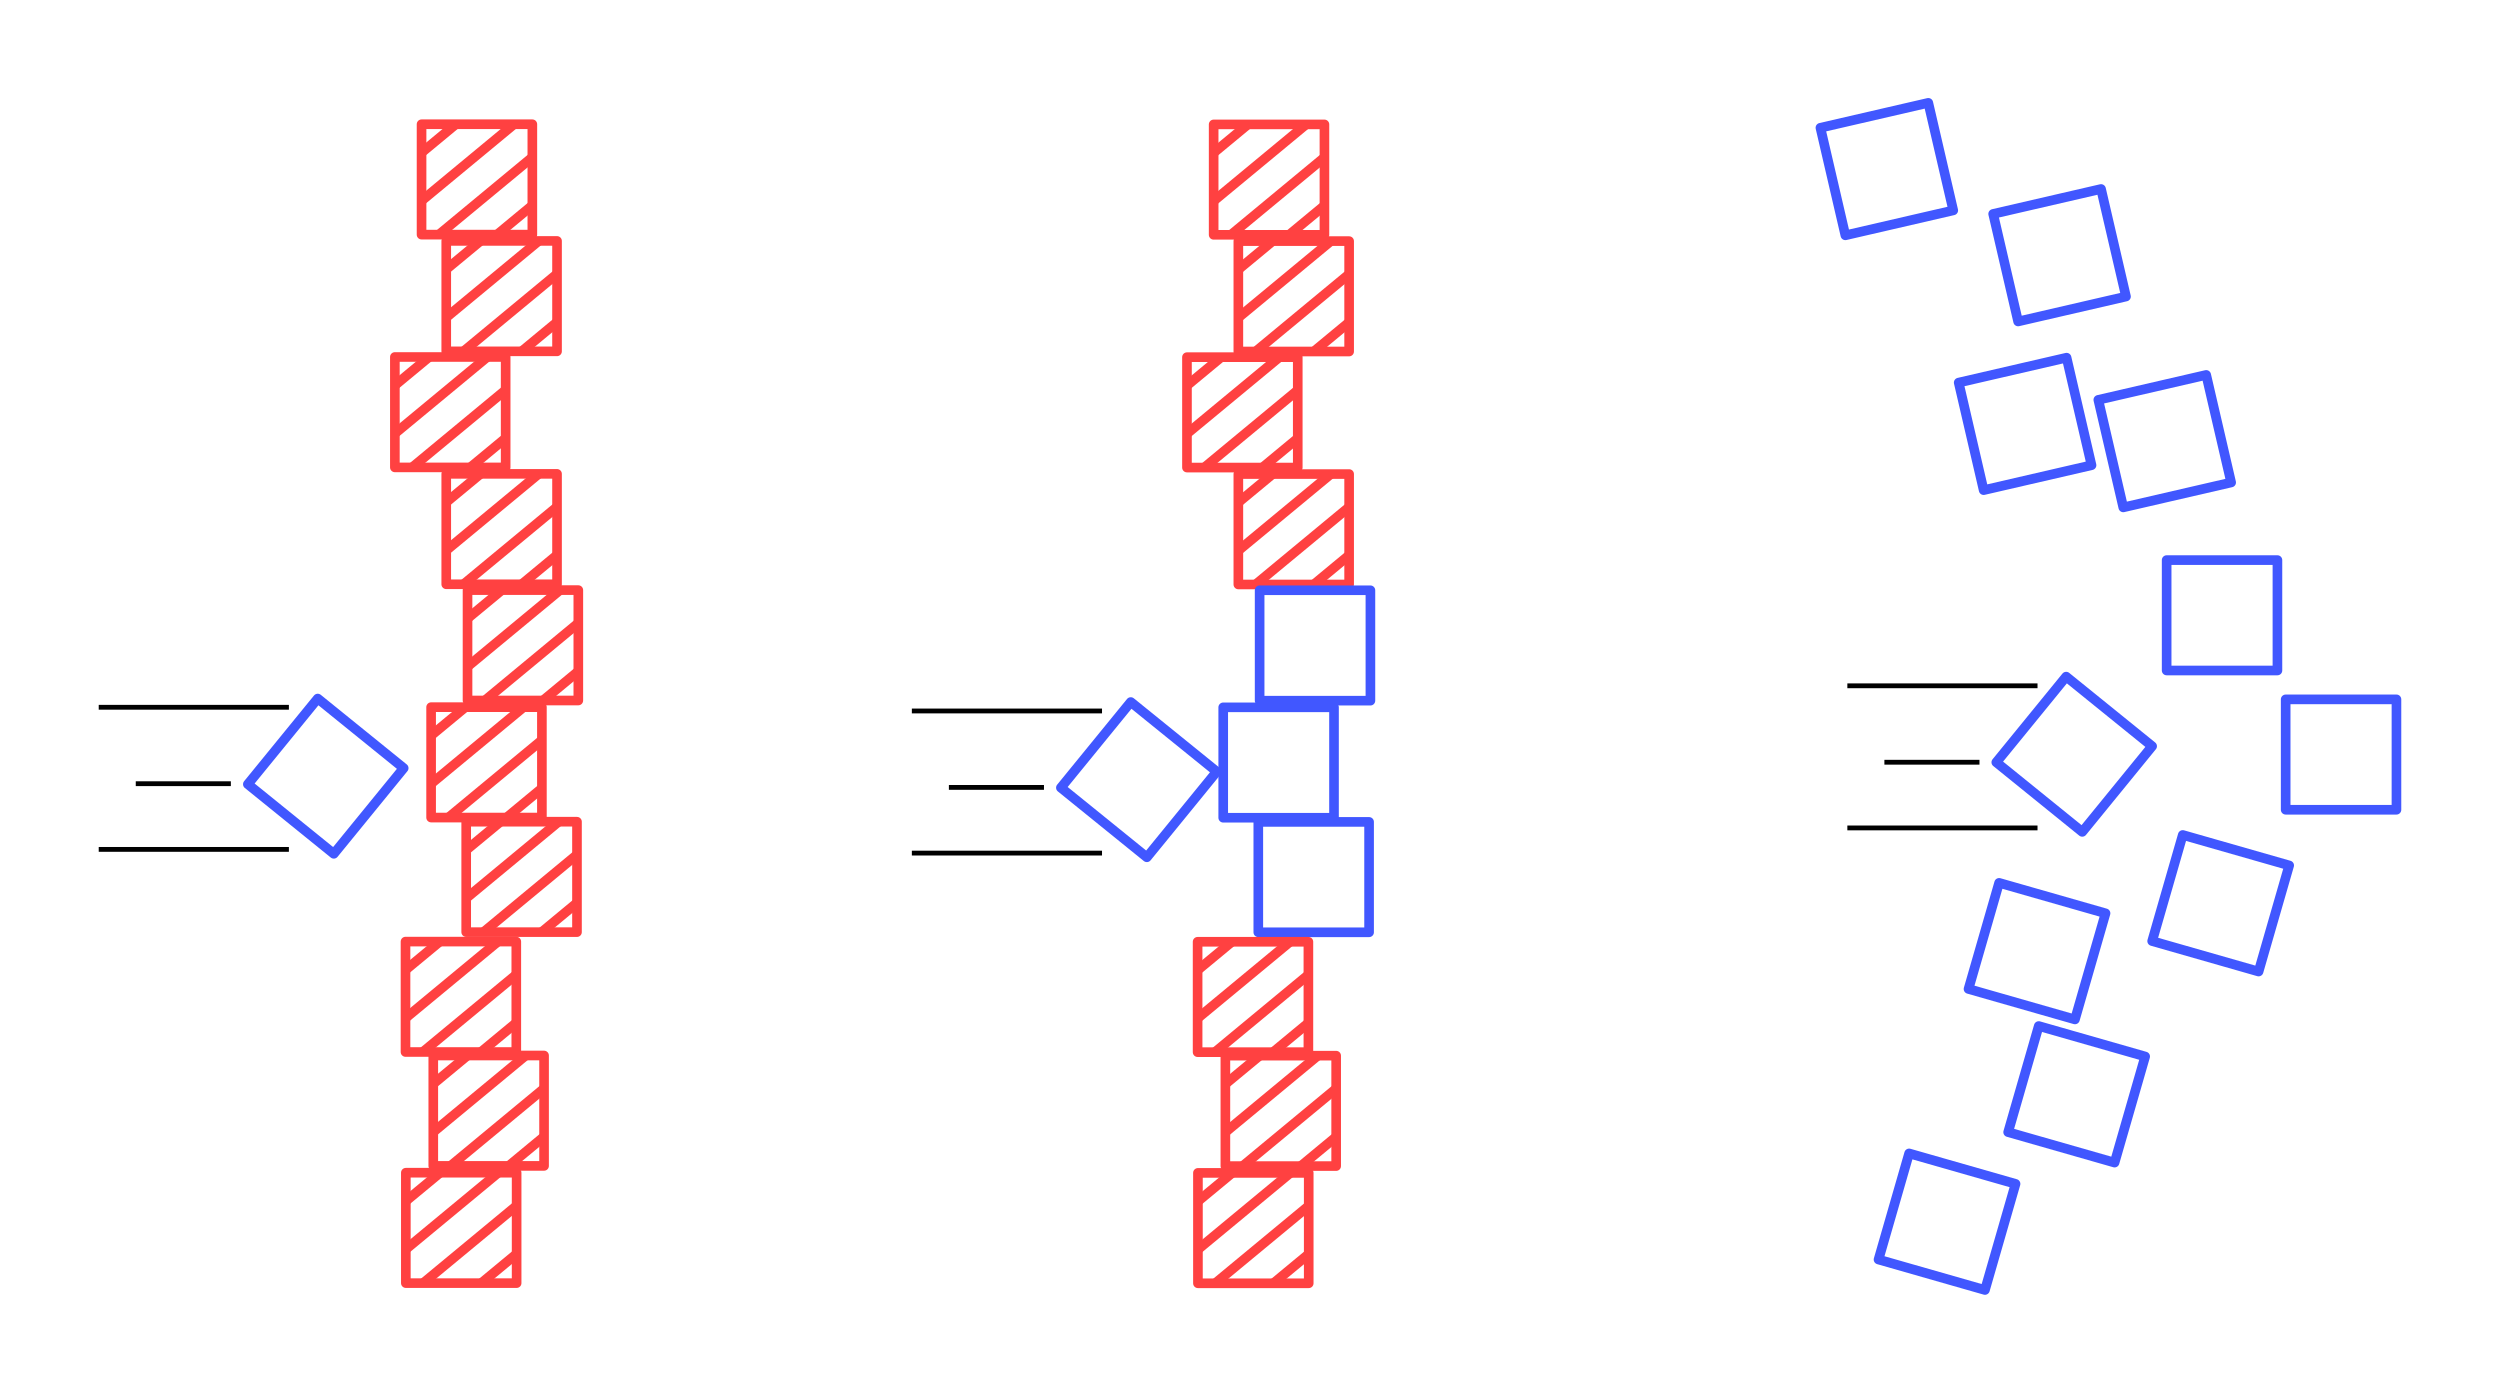 <?xml version="1.0" encoding="UTF-8" standalone="no"?>
<!-- Created with Inkscape (http://www.inkscape.org/) -->

<svg
   xmlns:dc="http://purl.org/dc/elements/1.1/"
   xmlns:cc="http://creativecommons.org/ns#"
   xmlns:rdf="http://www.w3.org/1999/02/22-rdf-syntax-ns#"
   xmlns:svg="http://www.w3.org/2000/svg"
   xmlns="http://www.w3.org/2000/svg"
   xmlns:sodipodi="http://sodipodi.sourceforge.net/DTD/sodipodi-0.dtd"
   xmlns:inkscape="http://www.inkscape.org/namespaces/inkscape"
   width="519.131"
   height="289.264"
   id="svg2"
   version="1.1"
   inkscape:version="0.48.4 r9939"
   sodipodi:docname="freezing-rigid.svg"
   inkscape:export-filename="/home/chardon/Documents/Depot/gforge/star/v1_CGF2015/images/freezing-rigid.png"
   inkscape:export-xdpi="400"
   inkscape:export-ydpi="400">
  <defs
     id="defs4">
    <marker
       inkscape:stockid="Arrow1Lend"
       orient="auto"
       refY="0"
       refX="0"
       id="Arrow1Lend"
       style="overflow:visible">
      <path
         id="path4034"
         d="M 0,0 5,-5 -12.5,0 5,5 0,0 z"
         style="fill-rule:evenodd;stroke:#000000;stroke-width:1pt"
         transform="matrix(-0.8,0,0,-0.8,-10,0)"
         inkscape:connector-curvature="0" />
    </marker>
    <marker
       inkscape:stockid="Arrow1Mend"
       orient="auto"
       refY="0"
       refX="0"
       id="Arrow1Mend"
       style="overflow:visible">
      <path
         id="path4040"
         d="M 0,0 5,-5 -12.5,0 5,5 0,0 z"
         style="fill-rule:evenodd;stroke:#000000;stroke-width:1pt"
         transform="matrix(-0.4,0,0,-0.4,-4,0)"
         inkscape:connector-curvature="0" />
    </marker>
    <inkscape:perspective
       sodipodi:type="inkscape:persp3d"
       inkscape:vp_x="100.50832 : 662.46698 : 1"
       inkscape:vp_y="920.71175 : 390.24336 : 0"
       inkscape:vp_z="248.36004 : 73.49278 : 1"
       inkscape:persp3d-origin="-58.315965 : 347.59482 : 1"
       id="perspective2996" />
    <inkscape:path-effect
       nr_y="5"
       nr_x="10"
       is_visible="true"
       id="path-effect2987"
       effect="construct_grid" />
    <clipPath
       clipPathUnits="userSpaceOnUse"
       id="clipPath4688">
      <rect
         style="opacity:0.8;fill:#ff0000;fill-opacity:0;stroke:#ff0000;stroke-width:2;stroke-linecap:round;stroke-linejoin:round;stroke-miterlimit:4;stroke-opacity:1;stroke-dasharray:none;stroke-dashoffset:0"
         id="rect4690"
         width="23.005"
         height="22.925"
         x="-236.067"
         y="593.884" />
    </clipPath>
    <clipPath
       clipPathUnits="userSpaceOnUse"
       id="clipPath4688-7">
      <rect
         style="opacity:0.8;fill:#ff0000;fill-opacity:0;stroke:#ff0000;stroke-width:2;stroke-linecap:round;stroke-linejoin:round;stroke-miterlimit:4;stroke-opacity:1;stroke-dasharray:none;stroke-dashoffset:0"
         id="rect4690-0"
         width="23.005"
         height="22.925"
         x="-236.067"
         y="593.884" />
    </clipPath>
    <clipPath
       clipPathUnits="userSpaceOnUse"
       id="clipPath4688-7-4">
      <rect
         style="opacity:0.8;fill:#ff0000;fill-opacity:0;stroke:#ff0000;stroke-width:2;stroke-linecap:round;stroke-linejoin:round;stroke-miterlimit:4;stroke-opacity:1;stroke-dasharray:none;stroke-dashoffset:0"
         id="rect4690-0-7"
         width="23.005"
         height="22.925"
         x="-236.067"
         y="593.884" />
    </clipPath>
    <clipPath
       clipPathUnits="userSpaceOnUse"
       id="clipPath4688-7-7">
      <rect
         style="opacity:0.8;fill:#ff0000;fill-opacity:0;stroke:#ff0000;stroke-width:2;stroke-linecap:round;stroke-linejoin:round;stroke-miterlimit:4;stroke-opacity:1;stroke-dasharray:none;stroke-dashoffset:0"
         id="rect4690-0-8"
         width="23.005"
         height="22.925"
         x="-236.067"
         y="593.884" />
    </clipPath>
    <clipPath
       clipPathUnits="userSpaceOnUse"
       id="clipPath4688-7-6">
      <rect
         style="opacity:0.8;fill:#ff0000;fill-opacity:0;stroke:#ff0000;stroke-width:2;stroke-linecap:round;stroke-linejoin:round;stroke-miterlimit:4;stroke-opacity:1;stroke-dasharray:none;stroke-dashoffset:0"
         id="rect4690-0-0"
         width="23.005"
         height="22.925"
         x="-236.067"
         y="593.884" />
    </clipPath>
    <clipPath
       clipPathUnits="userSpaceOnUse"
       id="clipPath4688-7-1">
      <rect
         style="opacity:0.8;fill:#ff0000;fill-opacity:0;stroke:#ff0000;stroke-width:2;stroke-linecap:round;stroke-linejoin:round;stroke-miterlimit:4;stroke-opacity:1;stroke-dasharray:none;stroke-dashoffset:0"
         id="rect4690-0-89"
         width="23.005"
         height="22.925"
         x="-236.067"
         y="593.884" />
    </clipPath>
    <clipPath
       clipPathUnits="userSpaceOnUse"
       id="clipPath4688-7-74">
      <rect
         style="opacity:0.8;fill:#ff0000;fill-opacity:0;stroke:#ff0000;stroke-width:2;stroke-linecap:round;stroke-linejoin:round;stroke-miterlimit:4;stroke-opacity:1;stroke-dasharray:none;stroke-dashoffset:0"
         id="rect4690-0-4"
         width="23.005"
         height="22.925"
         x="-236.067"
         y="593.884" />
    </clipPath>
    <clipPath
       clipPathUnits="userSpaceOnUse"
       id="clipPath4688-7-78">
      <rect
         style="opacity:0.8;fill:#ff0000;fill-opacity:0;stroke:#ff0000;stroke-width:2;stroke-linecap:round;stroke-linejoin:round;stroke-miterlimit:4;stroke-opacity:1;stroke-dasharray:none;stroke-dashoffset:0"
         id="rect4690-0-3"
         width="23.005"
         height="22.925"
         x="-236.067"
         y="593.884" />
    </clipPath>
    <clipPath
       clipPathUnits="userSpaceOnUse"
       id="clipPath4688-7-5">
      <rect
         style="opacity:0.8;fill:#ff0000;fill-opacity:0;stroke:#ff0000;stroke-width:2;stroke-linecap:round;stroke-linejoin:round;stroke-miterlimit:4;stroke-opacity:1;stroke-dasharray:none;stroke-dashoffset:0"
         id="rect4690-0-6"
         width="23.005"
         height="22.925"
         x="-236.067"
         y="593.884" />
    </clipPath>
    <clipPath
       clipPathUnits="userSpaceOnUse"
       id="clipPath4688-7-9">
      <rect
         style="opacity:0.8;fill:#ff0000;fill-opacity:0;stroke:#ff0000;stroke-width:2;stroke-linecap:round;stroke-linejoin:round;stroke-miterlimit:4;stroke-opacity:1;stroke-dasharray:none;stroke-dashoffset:0"
         id="rect4690-0-1"
         width="23.005"
         height="22.925"
         x="-236.067"
         y="593.884" />
    </clipPath>
    <clipPath
       clipPathUnits="userSpaceOnUse"
       id="clipPath4688-7-92">
      <rect
         style="opacity:0.8;fill:#ff0000;fill-opacity:0;stroke:#ff0000;stroke-width:2;stroke-linecap:round;stroke-linejoin:round;stroke-miterlimit:4;stroke-opacity:1;stroke-dasharray:none;stroke-dashoffset:0"
         id="rect4690-0-13"
         width="23.005"
         height="22.925"
         x="-236.067"
         y="593.884" />
    </clipPath>
    <clipPath
       clipPathUnits="userSpaceOnUse"
       id="clipPath4688-7-3">
      <rect
         style="opacity:0.8;fill:#ff0000;fill-opacity:0;stroke:#ff0000;stroke-width:2;stroke-linecap:round;stroke-linejoin:round;stroke-miterlimit:4;stroke-opacity:1;stroke-dasharray:none;stroke-dashoffset:0"
         id="rect4690-0-9"
         width="23.005"
         height="22.925"
         x="-236.067"
         y="593.884" />
    </clipPath>
    <clipPath
       clipPathUnits="userSpaceOnUse"
       id="clipPath4688-7-4-0">
      <rect
         style="opacity:0.8;fill:#ff0000;fill-opacity:0;stroke:#ff0000;stroke-width:2;stroke-linecap:round;stroke-linejoin:round;stroke-miterlimit:4;stroke-opacity:1;stroke-dasharray:none;stroke-dashoffset:0"
         id="rect4690-0-7-5"
         width="23.005"
         height="22.925"
         x="-236.067"
         y="593.884" />
    </clipPath>
    <clipPath
       clipPathUnits="userSpaceOnUse"
       id="clipPath4688-7-7-1">
      <rect
         style="opacity:0.8;fill:#ff0000;fill-opacity:0;stroke:#ff0000;stroke-width:2;stroke-linecap:round;stroke-linejoin:round;stroke-miterlimit:4;stroke-opacity:1;stroke-dasharray:none;stroke-dashoffset:0"
         id="rect4690-0-8-1"
         width="23.005"
         height="22.925"
         x="-236.067"
         y="593.884" />
    </clipPath>
    <clipPath
       clipPathUnits="userSpaceOnUse"
       id="clipPath4688-7-6-9">
      <rect
         style="opacity:0.8;fill:#ff0000;fill-opacity:0;stroke:#ff0000;stroke-width:2;stroke-linecap:round;stroke-linejoin:round;stroke-miterlimit:4;stroke-opacity:1;stroke-dasharray:none;stroke-dashoffset:0"
         id="rect4690-0-0-1"
         width="23.005"
         height="22.925"
         x="-236.067"
         y="593.884" />
    </clipPath>
    <clipPath
       clipPathUnits="userSpaceOnUse"
       id="clipPath4688-7-1-6">
      <rect
         style="opacity:0.8;fill:#ff0000;fill-opacity:0;stroke:#ff0000;stroke-width:2;stroke-linecap:round;stroke-linejoin:round;stroke-miterlimit:4;stroke-opacity:1;stroke-dasharray:none;stroke-dashoffset:0"
         id="rect4690-0-89-7"
         width="23.005"
         height="22.925"
         x="-236.067"
         y="593.884" />
    </clipPath>
    <clipPath
       clipPathUnits="userSpaceOnUse"
       id="clipPath4688-7-74-6">
      <rect
         style="opacity:0.8;fill:#ff0000;fill-opacity:0;stroke:#ff0000;stroke-width:2;stroke-linecap:round;stroke-linejoin:round;stroke-miterlimit:4;stroke-opacity:1;stroke-dasharray:none;stroke-dashoffset:0"
         id="rect4690-0-4-8"
         width="23.005"
         height="22.925"
         x="-236.067"
         y="593.884" />
    </clipPath>
    <clipPath
       clipPathUnits="userSpaceOnUse"
       id="clipPath4688-7-78-9">
      <rect
         style="opacity:0.8;fill:#ff0000;fill-opacity:0;stroke:#ff0000;stroke-width:2;stroke-linecap:round;stroke-linejoin:round;stroke-miterlimit:4;stroke-opacity:1;stroke-dasharray:none;stroke-dashoffset:0"
         id="rect4690-0-3-9"
         width="23.005"
         height="22.925"
         x="-236.067"
         y="593.884" />
    </clipPath>
    <clipPath
       clipPathUnits="userSpaceOnUse"
       id="clipPath4688-7-5-1">
      <rect
         style="opacity:0.8;fill:#ff0000;fill-opacity:0;stroke:#ff0000;stroke-width:2;stroke-linecap:round;stroke-linejoin:round;stroke-miterlimit:4;stroke-opacity:1;stroke-dasharray:none;stroke-dashoffset:0"
         id="rect4690-0-6-9"
         width="23.005"
         height="22.925"
         x="-236.067"
         y="593.884" />
    </clipPath>
    <clipPath
       clipPathUnits="userSpaceOnUse"
       id="clipPath4688-7-9-5">
      <rect
         style="opacity:0.8;fill:#ff0000;fill-opacity:0;stroke:#ff0000;stroke-width:2;stroke-linecap:round;stroke-linejoin:round;stroke-miterlimit:4;stroke-opacity:1;stroke-dasharray:none;stroke-dashoffset:0"
         id="rect4690-0-1-9"
         width="23.005"
         height="22.925"
         x="-236.067"
         y="593.884" />
    </clipPath>
    <clipPath
       clipPathUnits="userSpaceOnUse"
       id="clipPath4688-7-92-8">
      <rect
         style="opacity:0.8;fill:#ff0000;fill-opacity:0;stroke:#ff0000;stroke-width:2;stroke-linecap:round;stroke-linejoin:round;stroke-miterlimit:4;stroke-opacity:1;stroke-dasharray:none;stroke-dashoffset:0"
         id="rect4690-0-13-2"
         width="23.005"
         height="22.925"
         x="-236.067"
         y="593.884" />
    </clipPath>
  </defs>
  <sodipodi:namedview
     id="base"
     pagecolor="#ffffff"
     bordercolor="#666666"
     borderopacity="1.0"
     inkscape:pageopacity="1"
     inkscape:pageshadow="2"
     inkscape:zoom="1.8101934"
     inkscape:cx="235.43634"
     inkscape:cy="58.71127"
     inkscape:document-units="px"
     inkscape:current-layer="layer1"
     showgrid="false"
     inkscape:window-width="1920"
     inkscape:window-height="1018"
     inkscape:window-x="0"
     inkscape:window-y="27"
     inkscape:window-maximized="1"
     fit-margin-top="20"
     fit-margin-right="20"
     fit-margin-left="20"
     fit-margin-bottom="20"
     showguides="true"
     inkscape:guide-bbox="true"
     inkscape:snap-global="false">
    <inkscape:grid
       type="xygrid"
       id="grid3014"
       empspacing="5"
       visible="true"
       enabled="true"
       snapvisiblegridlinesonly="true"
       originx="88.301px"
       originy="-136.915px" />
  </sodipodi:namedview>
  <g
     inkscape:label="Calque 1"
     inkscape:groupmode="layer"
     id="layer1"
     transform="translate(88.301,-626.183)">
    <path
       style="fill:none;stroke:#000000;stroke-width:1px;stroke-linecap:butt;stroke-linejoin:miter;stroke-opacity:1"
       d="m -67.801,773.05 39.488,0"
       id="path4704"
       inkscape:connector-curvature="0" />
    <path
       style="fill:none;stroke:#000000;stroke-width:1px;stroke-linecap:butt;stroke-linejoin:miter;stroke-opacity:1"
       d="m -60.11,788.92 19.744,0"
       id="path4706"
       inkscape:connector-curvature="0" />
    <path
       style="fill:none;stroke:#000000;stroke-width:1px;stroke-linecap:butt;stroke-linejoin:miter;stroke-opacity:1"
       d="m -67.801,802.562 39.488,0"
       id="path4708"
       inkscape:connector-curvature="0"
       sodipodi:nodetypes="cc" />
    <path
       style="fill:none;stroke:#000000;stroke-width:1px;stroke-linecap:butt;stroke-linejoin:miter;stroke-opacity:1"
       d="m 101.047,773.818 39.488,0"
       id="path4704-3"
       inkscape:connector-curvature="0" />
    <path
       style="fill:none;stroke:#000000;stroke-width:1px;stroke-linecap:butt;stroke-linejoin:miter;stroke-opacity:1"
       d="m 108.738,789.689 19.744,0"
       id="path4706-1"
       inkscape:connector-curvature="0" />
    <path
       style="fill:none;stroke:#000000;stroke-width:1px;stroke-linecap:butt;stroke-linejoin:miter;stroke-opacity:1"
       d="m 101.047,803.33 39.488,0"
       id="path4708-2"
       inkscape:connector-curvature="0"
       sodipodi:nodetypes="cc" />
    <path
       style="fill:none;stroke:#000000;stroke-width:1px;stroke-linecap:butt;stroke-linejoin:miter;stroke-opacity:1"
       d="m 295.306,768.592 39.488,0"
       id="path4704-3-5"
       inkscape:connector-curvature="0" />
    <path
       style="fill:none;stroke:#000000;stroke-width:1px;stroke-linecap:butt;stroke-linejoin:miter;stroke-opacity:1"
       d="m 302.997,784.463 19.744,0"
       id="path4706-1-1"
       inkscape:connector-curvature="0" />
    <path
       style="fill:none;stroke:#000000;stroke-width:1px;stroke-linecap:butt;stroke-linejoin:miter;stroke-opacity:1"
       d="m 295.306,798.104 39.488,0"
       id="path4708-2-8"
       inkscape:connector-curvature="0"
       sodipodi:nodetypes="cc" />
    <g
       id="g5008"
       style="stroke:#ff4141;stroke-opacity:1">
      <g
         id="g4734"
         style="stroke:#ff4141;stroke-opacity:1">
        <g
           id="g4360-2"
           transform="translate(235.148,57.987)"
           style="stroke:#ff4141;stroke-width:2;stroke-miterlimit:4;stroke-opacity:1;stroke-dasharray:none"
           clip-path="url(#clipPath4688-7)">
          <path
             inkscape:connector-curvature="0"
             id="path4233-6-5"
             d="m -266.183,664.947 99.437,-82.312"
             style="fill:none;stroke:#ff4141;stroke-width:2;stroke-linecap:butt;stroke-linejoin:miter;stroke-miterlimit:4;stroke-opacity:1;stroke-dasharray:none" />
          <path
             inkscape:connector-curvature="0"
             id="path4233-3-6"
             d="m -266.183,654.947 99.437,-82.312"
             style="fill:none;stroke:#ff4141;stroke-width:2;stroke-linecap:butt;stroke-linejoin:miter;stroke-miterlimit:4;stroke-opacity:1;stroke-dasharray:none" />
          <path
             inkscape:connector-curvature="0"
             id="path4233-7-6"
             d="m -266.183,644.947 99.437,-82.312"
             style="fill:none;stroke:#ff4141;stroke-width:2;stroke-linecap:butt;stroke-linejoin:miter;stroke-miterlimit:4;stroke-opacity:1;stroke-dasharray:none" />
          <path
             inkscape:connector-curvature="0"
             id="path4233-71-5"
             d="m -266.183,634.947 99.437,-82.312"
             style="fill:none;stroke:#ff4141;stroke-width:2;stroke-linecap:butt;stroke-linejoin:miter;stroke-miterlimit:4;stroke-opacity:1;stroke-dasharray:none" />
          <path
             inkscape:connector-curvature="0"
             id="path4233-4-6"
             d="m -266.183,624.947 99.437,-82.312"
             style="fill:none;stroke:#ff4141;stroke-width:2;stroke-linecap:butt;stroke-linejoin:miter;stroke-miterlimit:4;stroke-opacity:1;stroke-dasharray:none" />
          <path
             inkscape:connector-curvature="0"
             id="path4233-4-5-4"
             d="m -266.183,614.947 99.437,-82.312"
             style="fill:none;stroke:#ff4141;stroke-width:2;stroke-linecap:butt;stroke-linejoin:miter;stroke-miterlimit:4;stroke-opacity:1;stroke-dasharray:none" />
        </g>
        <rect
           style="fill:#ff0000;fill-opacity:0;stroke:#ff4141;stroke-width:2;stroke-linecap:round;stroke-linejoin:round;stroke-miterlimit:4;stroke-opacity:1;stroke-dasharray:none;stroke-dashoffset:0"
           id="rect3016"
           width="23.005"
           height="22.925"
           x="-0.764"
           y="651.982" />
      </g>
      <g
         id="g4734-4"
         transform="translate(5.127,24.233)"
         style="stroke:#ff4141;stroke-opacity:1">
        <g
           id="g4360-2-0"
           transform="translate(235.148,57.987)"
           style="stroke:#ff4141;stroke-width:2;stroke-miterlimit:4;stroke-opacity:1;stroke-dasharray:none"
           clip-path="url(#clipPath4688-7-4)">
          <path
             inkscape:connector-curvature="0"
             id="path4233-6-5-3"
             d="m -266.183,664.947 99.437,-82.312"
             style="fill:none;stroke:#ff4141;stroke-width:2;stroke-linecap:butt;stroke-linejoin:miter;stroke-miterlimit:4;stroke-opacity:1;stroke-dasharray:none" />
          <path
             inkscape:connector-curvature="0"
             id="path4233-3-6-1"
             d="m -266.183,654.947 99.437,-82.312"
             style="fill:none;stroke:#ff4141;stroke-width:2;stroke-linecap:butt;stroke-linejoin:miter;stroke-miterlimit:4;stroke-opacity:1;stroke-dasharray:none" />
          <path
             inkscape:connector-curvature="0"
             id="path4233-7-6-7"
             d="m -266.183,644.947 99.437,-82.312"
             style="fill:none;stroke:#ff4141;stroke-width:2;stroke-linecap:butt;stroke-linejoin:miter;stroke-miterlimit:4;stroke-opacity:1;stroke-dasharray:none" />
          <path
             inkscape:connector-curvature="0"
             id="path4233-71-5-0"
             d="m -266.183,634.947 99.437,-82.312"
             style="fill:none;stroke:#ff4141;stroke-width:2;stroke-linecap:butt;stroke-linejoin:miter;stroke-miterlimit:4;stroke-opacity:1;stroke-dasharray:none" />
          <path
             inkscape:connector-curvature="0"
             id="path4233-4-6-4"
             d="m -266.183,624.947 99.437,-82.312"
             style="fill:none;stroke:#ff4141;stroke-width:2;stroke-linecap:butt;stroke-linejoin:miter;stroke-miterlimit:4;stroke-opacity:1;stroke-dasharray:none" />
          <path
             inkscape:connector-curvature="0"
             id="path4233-4-5-4-9"
             d="m -266.183,614.947 99.437,-82.312"
             style="fill:none;stroke:#ff4141;stroke-width:2;stroke-linecap:butt;stroke-linejoin:miter;stroke-miterlimit:4;stroke-opacity:1;stroke-dasharray:none" />
        </g>
        <rect
           style="fill:#ff0000;fill-opacity:0;stroke:#ff4141;stroke-width:2;stroke-linecap:round;stroke-linejoin:round;stroke-miterlimit:4;stroke-opacity:1;stroke-dasharray:none;stroke-dashoffset:0"
           id="rect3016-9"
           width="23.005"
           height="22.925"
           x="-0.764"
           y="651.982" />
      </g>
      <g
         id="g4734-7"
         transform="translate(-5.542,48.33)"
         style="stroke:#ff4141;stroke-opacity:1">
        <g
           id="g4360-2-6"
           transform="translate(235.148,57.987)"
           style="stroke:#ff4141;stroke-width:2;stroke-miterlimit:4;stroke-opacity:1;stroke-dasharray:none"
           clip-path="url(#clipPath4688-7-7)">
          <path
             inkscape:connector-curvature="0"
             id="path4233-6-5-1"
             d="m -266.183,664.947 99.437,-82.312"
             style="fill:none;stroke:#ff4141;stroke-width:2;stroke-linecap:butt;stroke-linejoin:miter;stroke-miterlimit:4;stroke-opacity:1;stroke-dasharray:none" />
          <path
             inkscape:connector-curvature="0"
             id="path4233-3-6-5"
             d="m -266.183,654.947 99.437,-82.312"
             style="fill:none;stroke:#ff4141;stroke-width:2;stroke-linecap:butt;stroke-linejoin:miter;stroke-miterlimit:4;stroke-opacity:1;stroke-dasharray:none" />
          <path
             inkscape:connector-curvature="0"
             id="path4233-7-6-0"
             d="m -266.183,644.947 99.437,-82.312"
             style="fill:none;stroke:#ff4141;stroke-width:2;stroke-linecap:butt;stroke-linejoin:miter;stroke-miterlimit:4;stroke-opacity:1;stroke-dasharray:none" />
          <path
             inkscape:connector-curvature="0"
             id="path4233-71-5-6"
             d="m -266.183,634.947 99.437,-82.312"
             style="fill:none;stroke:#ff4141;stroke-width:2;stroke-linecap:butt;stroke-linejoin:miter;stroke-miterlimit:4;stroke-opacity:1;stroke-dasharray:none" />
          <path
             inkscape:connector-curvature="0"
             id="path4233-4-6-49"
             d="m -266.183,624.947 99.437,-82.312"
             style="fill:none;stroke:#ff4141;stroke-width:2;stroke-linecap:butt;stroke-linejoin:miter;stroke-miterlimit:4;stroke-opacity:1;stroke-dasharray:none" />
          <path
             inkscape:connector-curvature="0"
             id="path4233-4-5-4-2"
             d="m -266.183,614.947 99.437,-82.312"
             style="fill:none;stroke:#ff4141;stroke-width:2;stroke-linecap:butt;stroke-linejoin:miter;stroke-miterlimit:4;stroke-opacity:1;stroke-dasharray:none" />
        </g>
        <rect
           style="fill:#ff0000;fill-opacity:0;stroke:#ff4141;stroke-width:2;stroke-linecap:round;stroke-linejoin:round;stroke-miterlimit:4;stroke-opacity:1;stroke-dasharray:none;stroke-dashoffset:0"
           id="rect3016-30"
           width="23.005"
           height="22.925"
           x="-0.764"
           y="651.982" />
      </g>
      <g
         id="g4734-8"
         transform="translate(5.127,72.602)"
         style="stroke:#ff4141;stroke-opacity:1">
        <g
           id="g4360-2-2"
           transform="translate(235.148,57.987)"
           style="stroke:#ff4141;stroke-width:2;stroke-miterlimit:4;stroke-opacity:1;stroke-dasharray:none"
           clip-path="url(#clipPath4688-7-6)">
          <path
             inkscape:connector-curvature="0"
             id="path4233-6-5-8"
             d="m -266.183,664.947 99.437,-82.312"
             style="fill:none;stroke:#ff4141;stroke-width:2;stroke-linecap:butt;stroke-linejoin:miter;stroke-miterlimit:4;stroke-opacity:1;stroke-dasharray:none" />
          <path
             inkscape:connector-curvature="0"
             id="path4233-3-6-6"
             d="m -266.183,654.947 99.437,-82.312"
             style="fill:none;stroke:#ff4141;stroke-width:2;stroke-linecap:butt;stroke-linejoin:miter;stroke-miterlimit:4;stroke-opacity:1;stroke-dasharray:none" />
          <path
             inkscape:connector-curvature="0"
             id="path4233-7-6-8"
             d="m -266.183,644.947 99.437,-82.312"
             style="fill:none;stroke:#ff4141;stroke-width:2;stroke-linecap:butt;stroke-linejoin:miter;stroke-miterlimit:4;stroke-opacity:1;stroke-dasharray:none" />
          <path
             inkscape:connector-curvature="0"
             id="path4233-71-5-2"
             d="m -266.183,634.947 99.437,-82.312"
             style="fill:none;stroke:#ff4141;stroke-width:2;stroke-linecap:butt;stroke-linejoin:miter;stroke-miterlimit:4;stroke-opacity:1;stroke-dasharray:none" />
          <path
             inkscape:connector-curvature="0"
             id="path4233-4-6-3"
             d="m -266.183,624.947 99.437,-82.312"
             style="fill:none;stroke:#ff4141;stroke-width:2;stroke-linecap:butt;stroke-linejoin:miter;stroke-miterlimit:4;stroke-opacity:1;stroke-dasharray:none" />
          <path
             inkscape:connector-curvature="0"
             id="path4233-4-5-4-24"
             d="m -266.183,614.947 99.437,-82.312"
             style="fill:none;stroke:#ff4141;stroke-width:2;stroke-linecap:butt;stroke-linejoin:miter;stroke-miterlimit:4;stroke-opacity:1;stroke-dasharray:none" />
        </g>
        <rect
           style="fill:#ff0000;fill-opacity:0;stroke:#ff4141;stroke-width:2;stroke-linecap:round;stroke-linejoin:round;stroke-miterlimit:4;stroke-opacity:1;stroke-dasharray:none;stroke-dashoffset:0"
           id="rect3016-85"
           width="23.005"
           height="22.925"
           x="-0.764"
           y="651.982" />
      </g>
      <g
         id="g4734-3"
         transform="translate(9.546,96.736)"
         style="stroke:#ff4141;stroke-opacity:1">
        <g
           id="g4360-2-7"
           transform="translate(235.148,57.987)"
           style="stroke:#ff4141;stroke-width:2;stroke-miterlimit:4;stroke-opacity:1;stroke-dasharray:none"
           clip-path="url(#clipPath4688-7-1)">
          <path
             inkscape:connector-curvature="0"
             id="path4233-6-5-7"
             d="m -266.183,664.947 99.437,-82.312"
             style="fill:none;stroke:#ff4141;stroke-width:2;stroke-linecap:butt;stroke-linejoin:miter;stroke-miterlimit:4;stroke-opacity:1;stroke-dasharray:none" />
          <path
             inkscape:connector-curvature="0"
             id="path4233-3-6-16"
             d="m -266.183,654.947 99.437,-82.312"
             style="fill:none;stroke:#ff4141;stroke-width:2;stroke-linecap:butt;stroke-linejoin:miter;stroke-miterlimit:4;stroke-opacity:1;stroke-dasharray:none" />
          <path
             inkscape:connector-curvature="0"
             id="path4233-7-6-5"
             d="m -266.183,644.947 99.437,-82.312"
             style="fill:none;stroke:#ff4141;stroke-width:2;stroke-linecap:butt;stroke-linejoin:miter;stroke-miterlimit:4;stroke-opacity:1;stroke-dasharray:none" />
          <path
             inkscape:connector-curvature="0"
             id="path4233-71-5-4"
             d="m -266.183,634.947 99.437,-82.312"
             style="fill:none;stroke:#ff4141;stroke-width:2;stroke-linecap:butt;stroke-linejoin:miter;stroke-miterlimit:4;stroke-opacity:1;stroke-dasharray:none" />
          <path
             inkscape:connector-curvature="0"
             id="path4233-4-6-47"
             d="m -266.183,624.947 99.437,-82.312"
             style="fill:none;stroke:#ff4141;stroke-width:2;stroke-linecap:butt;stroke-linejoin:miter;stroke-miterlimit:4;stroke-opacity:1;stroke-dasharray:none" />
          <path
             inkscape:connector-curvature="0"
             id="path4233-4-5-4-0"
             d="m -266.183,614.947 99.437,-82.312"
             style="fill:none;stroke:#ff4141;stroke-width:2;stroke-linecap:butt;stroke-linejoin:miter;stroke-miterlimit:4;stroke-opacity:1;stroke-dasharray:none" />
        </g>
        <rect
           style="fill:#ff0000;fill-opacity:0;stroke:#ff4141;stroke-width:2;stroke-linecap:round;stroke-linejoin:round;stroke-miterlimit:4;stroke-opacity:1;stroke-dasharray:none;stroke-dashoffset:0"
           id="rect3016-0"
           width="23.005"
           height="22.925"
           x="-0.764"
           y="651.982" />
      </g>
      <g
         id="g4734-9"
         transform="translate(1.985,121.043)"
         style="stroke:#ff4141;stroke-opacity:1">
        <g
           id="g4360-2-06"
           transform="translate(235.148,57.987)"
           style="stroke:#ff4141;stroke-width:2;stroke-miterlimit:4;stroke-opacity:1;stroke-dasharray:none"
           clip-path="url(#clipPath4688-7-74)">
          <path
             inkscape:connector-curvature="0"
             id="path4233-6-5-9"
             d="m -266.183,664.947 99.437,-82.312"
             style="fill:none;stroke:#ff4141;stroke-width:2;stroke-linecap:butt;stroke-linejoin:miter;stroke-miterlimit:4;stroke-opacity:1;stroke-dasharray:none" />
          <path
             inkscape:connector-curvature="0"
             id="path4233-3-6-3"
             d="m -266.183,654.947 99.437,-82.312"
             style="fill:none;stroke:#ff4141;stroke-width:2;stroke-linecap:butt;stroke-linejoin:miter;stroke-miterlimit:4;stroke-opacity:1;stroke-dasharray:none" />
          <path
             inkscape:connector-curvature="0"
             id="path4233-7-6-4"
             d="m -266.183,644.947 99.437,-82.312"
             style="fill:none;stroke:#ff4141;stroke-width:2;stroke-linecap:butt;stroke-linejoin:miter;stroke-miterlimit:4;stroke-opacity:1;stroke-dasharray:none" />
          <path
             inkscape:connector-curvature="0"
             id="path4233-71-5-5"
             d="m -266.183,634.947 99.437,-82.312"
             style="fill:none;stroke:#ff4141;stroke-width:2;stroke-linecap:butt;stroke-linejoin:miter;stroke-miterlimit:4;stroke-opacity:1;stroke-dasharray:none" />
          <path
             inkscape:connector-curvature="0"
             id="path4233-4-6-39"
             d="m -266.183,624.947 99.437,-82.312"
             style="fill:none;stroke:#ff4141;stroke-width:2;stroke-linecap:butt;stroke-linejoin:miter;stroke-miterlimit:4;stroke-opacity:1;stroke-dasharray:none" />
          <path
             inkscape:connector-curvature="0"
             id="path4233-4-5-4-06"
             d="m -266.183,614.947 99.437,-82.312"
             style="fill:none;stroke:#ff4141;stroke-width:2;stroke-linecap:butt;stroke-linejoin:miter;stroke-miterlimit:4;stroke-opacity:1;stroke-dasharray:none" />
        </g>
        <rect
           style="fill:#ff0000;fill-opacity:0;stroke:#ff4141;stroke-width:2;stroke-linecap:round;stroke-linejoin:round;stroke-miterlimit:4;stroke-opacity:1;stroke-dasharray:none;stroke-dashoffset:0"
           id="rect3016-383"
           width="23.005"
           height="22.925"
           x="-0.764"
           y="651.982" />
      </g>
      <g
         id="g4734-0"
         transform="translate(9.27,144.832)"
         style="stroke:#ff4141;stroke-opacity:1">
        <g
           id="g4360-2-62"
           transform="translate(235.148,57.987)"
           style="stroke:#ff4141;stroke-width:2;stroke-miterlimit:4;stroke-opacity:1;stroke-dasharray:none"
           clip-path="url(#clipPath4688-7-78)">
          <path
             inkscape:connector-curvature="0"
             id="path4233-6-5-14"
             d="m -266.183,664.947 99.437,-82.312"
             style="fill:none;stroke:#ff4141;stroke-width:2;stroke-linecap:butt;stroke-linejoin:miter;stroke-miterlimit:4;stroke-opacity:1;stroke-dasharray:none" />
          <path
             inkscape:connector-curvature="0"
             id="path4233-3-6-9"
             d="m -266.183,654.947 99.437,-82.312"
             style="fill:none;stroke:#ff4141;stroke-width:2;stroke-linecap:butt;stroke-linejoin:miter;stroke-miterlimit:4;stroke-opacity:1;stroke-dasharray:none" />
          <path
             inkscape:connector-curvature="0"
             id="path4233-7-6-78"
             d="m -266.183,644.947 99.437,-82.312"
             style="fill:none;stroke:#ff4141;stroke-width:2;stroke-linecap:butt;stroke-linejoin:miter;stroke-miterlimit:4;stroke-opacity:1;stroke-dasharray:none" />
          <path
             inkscape:connector-curvature="0"
             id="path4233-71-5-7"
             d="m -266.183,634.947 99.437,-82.312"
             style="fill:none;stroke:#ff4141;stroke-width:2;stroke-linecap:butt;stroke-linejoin:miter;stroke-miterlimit:4;stroke-opacity:1;stroke-dasharray:none" />
          <path
             inkscape:connector-curvature="0"
             id="path4233-4-6-9"
             d="m -266.183,624.947 99.437,-82.312"
             style="fill:none;stroke:#ff4141;stroke-width:2;stroke-linecap:butt;stroke-linejoin:miter;stroke-miterlimit:4;stroke-opacity:1;stroke-dasharray:none" />
          <path
             inkscape:connector-curvature="0"
             id="path4233-4-5-4-96"
             d="m -266.183,614.947 99.437,-82.312"
             style="fill:none;stroke:#ff4141;stroke-width:2;stroke-linecap:butt;stroke-linejoin:miter;stroke-miterlimit:4;stroke-opacity:1;stroke-dasharray:none" />
        </g>
        <rect
           style="fill:#ff0000;fill-opacity:0;stroke:#ff4141;stroke-width:2;stroke-linecap:round;stroke-linejoin:round;stroke-miterlimit:4;stroke-opacity:1;stroke-dasharray:none;stroke-dashoffset:0"
           id="rect3016-45"
           width="23.005"
           height="22.925"
           x="-0.764"
           y="651.982" />
      </g>
      <g
         id="g4734-1"
         transform="translate(-3.332,169.726)"
         style="stroke:#ff4141;stroke-opacity:1">
        <g
           id="g4360-2-61"
           transform="translate(235.148,57.987)"
           style="stroke:#ff4141;stroke-width:2;stroke-miterlimit:4;stroke-opacity:1;stroke-dasharray:none"
           clip-path="url(#clipPath4688-7-5)">
          <path
             inkscape:connector-curvature="0"
             id="path4233-6-5-81"
             d="m -266.183,664.947 99.437,-82.312"
             style="fill:none;stroke:#ff4141;stroke-width:2;stroke-linecap:butt;stroke-linejoin:miter;stroke-miterlimit:4;stroke-opacity:1;stroke-dasharray:none" />
          <path
             inkscape:connector-curvature="0"
             id="path4233-3-6-57"
             d="m -266.183,654.947 99.437,-82.312"
             style="fill:none;stroke:#ff4141;stroke-width:2;stroke-linecap:butt;stroke-linejoin:miter;stroke-miterlimit:4;stroke-opacity:1;stroke-dasharray:none" />
          <path
             inkscape:connector-curvature="0"
             id="path4233-7-6-3"
             d="m -266.183,644.947 99.437,-82.312"
             style="fill:none;stroke:#ff4141;stroke-width:2;stroke-linecap:butt;stroke-linejoin:miter;stroke-miterlimit:4;stroke-opacity:1;stroke-dasharray:none" />
          <path
             inkscape:connector-curvature="0"
             id="path4233-71-5-3"
             d="m -266.183,634.947 99.437,-82.312"
             style="fill:none;stroke:#ff4141;stroke-width:2;stroke-linecap:butt;stroke-linejoin:miter;stroke-miterlimit:4;stroke-opacity:1;stroke-dasharray:none" />
          <path
             inkscape:connector-curvature="0"
             id="path4233-4-6-0"
             d="m -266.183,624.947 99.437,-82.312"
             style="fill:none;stroke:#ff4141;stroke-width:2;stroke-linecap:butt;stroke-linejoin:miter;stroke-miterlimit:4;stroke-opacity:1;stroke-dasharray:none" />
          <path
             inkscape:connector-curvature="0"
             id="path4233-4-5-4-1"
             d="m -266.183,614.947 99.437,-82.312"
             style="fill:none;stroke:#ff4141;stroke-width:2;stroke-linecap:butt;stroke-linejoin:miter;stroke-miterlimit:4;stroke-opacity:1;stroke-dasharray:none" />
        </g>
        <rect
           style="fill:#ff0000;fill-opacity:0;stroke:#ff4141;stroke-width:2;stroke-linecap:round;stroke-linejoin:round;stroke-miterlimit:4;stroke-opacity:1;stroke-dasharray:none;stroke-dashoffset:0"
           id="rect3016-67"
           width="23.005"
           height="22.925"
           x="-0.764"
           y="651.982" />
      </g>
      <g
         id="g4734-97"
         transform="translate(2.434,193.377)"
         style="stroke:#ff4141;stroke-opacity:1">
        <g
           id="g4360-2-3"
           transform="translate(235.148,57.987)"
           style="stroke:#ff4141;stroke-width:2;stroke-miterlimit:4;stroke-opacity:1;stroke-dasharray:none"
           clip-path="url(#clipPath4688-7-9)">
          <path
             inkscape:connector-curvature="0"
             id="path4233-6-5-2"
             d="m -266.183,664.947 99.437,-82.312"
             style="fill:none;stroke:#ff4141;stroke-width:2;stroke-linecap:butt;stroke-linejoin:miter;stroke-miterlimit:4;stroke-opacity:1;stroke-dasharray:none" />
          <path
             inkscape:connector-curvature="0"
             id="path4233-3-6-2"
             d="m -266.183,654.947 99.437,-82.312"
             style="fill:none;stroke:#ff4141;stroke-width:2;stroke-linecap:butt;stroke-linejoin:miter;stroke-miterlimit:4;stroke-opacity:1;stroke-dasharray:none" />
          <path
             inkscape:connector-curvature="0"
             id="path4233-7-6-39"
             d="m -266.183,644.947 99.437,-82.312"
             style="fill:none;stroke:#ff4141;stroke-width:2;stroke-linecap:butt;stroke-linejoin:miter;stroke-miterlimit:4;stroke-opacity:1;stroke-dasharray:none" />
          <path
             inkscape:connector-curvature="0"
             id="path4233-71-5-22"
             d="m -266.183,634.947 99.437,-82.312"
             style="fill:none;stroke:#ff4141;stroke-width:2;stroke-linecap:butt;stroke-linejoin:miter;stroke-miterlimit:4;stroke-opacity:1;stroke-dasharray:none" />
          <path
             inkscape:connector-curvature="0"
             id="path4233-4-6-91"
             d="m -266.183,624.947 99.437,-82.312"
             style="fill:none;stroke:#ff4141;stroke-width:2;stroke-linecap:butt;stroke-linejoin:miter;stroke-miterlimit:4;stroke-opacity:1;stroke-dasharray:none" />
          <path
             inkscape:connector-curvature="0"
             id="path4233-4-5-4-8"
             d="m -266.183,614.947 99.437,-82.312"
             style="fill:none;stroke:#ff4141;stroke-width:2;stroke-linecap:butt;stroke-linejoin:miter;stroke-miterlimit:4;stroke-opacity:1;stroke-dasharray:none" />
        </g>
        <rect
           style="fill:#ff0000;fill-opacity:0;stroke:#ff4141;stroke-width:2;stroke-linecap:round;stroke-linejoin:round;stroke-miterlimit:4;stroke-opacity:1;stroke-dasharray:none;stroke-dashoffset:0"
           id="rect3016-385"
           width="23.005"
           height="22.925"
           x="-0.764"
           y="651.982" />
      </g>
      <g
         id="g4734-04"
         transform="translate(-3.263,217.718)"
         style="stroke:#ff4141;stroke-opacity:1">
        <g
           id="g4360-2-8"
           transform="translate(235.148,57.987)"
           style="stroke:#ff4141;stroke-width:2;stroke-miterlimit:4;stroke-opacity:1;stroke-dasharray:none"
           clip-path="url(#clipPath4688-7-92)">
          <path
             inkscape:connector-curvature="0"
             id="path4233-6-5-77"
             d="m -266.183,664.947 99.437,-82.312"
             style="fill:none;stroke:#ff4141;stroke-width:2;stroke-linecap:butt;stroke-linejoin:miter;stroke-miterlimit:4;stroke-opacity:1;stroke-dasharray:none" />
          <path
             inkscape:connector-curvature="0"
             id="path4233-3-6-17"
             d="m -266.183,654.947 99.437,-82.312"
             style="fill:none;stroke:#ff4141;stroke-width:2;stroke-linecap:butt;stroke-linejoin:miter;stroke-miterlimit:4;stroke-opacity:1;stroke-dasharray:none" />
          <path
             inkscape:connector-curvature="0"
             id="path4233-7-6-09"
             d="m -266.183,644.947 99.437,-82.312"
             style="fill:none;stroke:#ff4141;stroke-width:2;stroke-linecap:butt;stroke-linejoin:miter;stroke-miterlimit:4;stroke-opacity:1;stroke-dasharray:none" />
          <path
             inkscape:connector-curvature="0"
             id="path4233-71-5-79"
             d="m -266.183,634.947 99.437,-82.312"
             style="fill:none;stroke:#ff4141;stroke-width:2;stroke-linecap:butt;stroke-linejoin:miter;stroke-miterlimit:4;stroke-opacity:1;stroke-dasharray:none" />
          <path
             inkscape:connector-curvature="0"
             id="path4233-4-6-1"
             d="m -266.183,624.947 99.437,-82.312"
             style="fill:none;stroke:#ff4141;stroke-width:2;stroke-linecap:butt;stroke-linejoin:miter;stroke-miterlimit:4;stroke-opacity:1;stroke-dasharray:none" />
          <path
             inkscape:connector-curvature="0"
             id="path4233-4-5-4-89"
             d="m -266.183,614.947 99.437,-82.312"
             style="fill:none;stroke:#ff4141;stroke-width:2;stroke-linecap:butt;stroke-linejoin:miter;stroke-miterlimit:4;stroke-opacity:1;stroke-dasharray:none" />
        </g>
        <rect
           style="fill:#ff0000;fill-opacity:0;stroke:#ff4141;stroke-width:2;stroke-linecap:round;stroke-linejoin:round;stroke-miterlimit:4;stroke-opacity:1;stroke-dasharray:none;stroke-dashoffset:0"
           id="rect3016-41"
           width="23.005"
           height="22.925"
           x="-0.764"
           y="651.982" />
      </g>
    </g>
    <g
       style="stroke:#ff4141;stroke-width:1;stroke-opacity:1"
       id="g4734-6"
       transform="translate(164.481,0.036)">
      <g
         clip-path="url(#clipPath4688-7-3)"
         style="stroke:#ff4141;stroke-width:2;stroke-miterlimit:4;stroke-opacity:1;stroke-dasharray:none"
         transform="translate(235.148,57.987)"
         id="g4360-2-21">
        <path
           style="fill:none;stroke:#ff4141;stroke-width:2;stroke-linecap:butt;stroke-linejoin:miter;stroke-miterlimit:4;stroke-opacity:1;stroke-dasharray:none"
           d="m -266.183,664.947 99.437,-82.312"
           id="path4233-6-5-5"
           inkscape:connector-curvature="0" />
        <path
           style="fill:none;stroke:#ff4141;stroke-width:2;stroke-linecap:butt;stroke-linejoin:miter;stroke-miterlimit:4;stroke-opacity:1;stroke-dasharray:none"
           d="m -266.183,654.947 99.437,-82.312"
           id="path4233-3-6-4"
           inkscape:connector-curvature="0" />
        <path
           style="fill:none;stroke:#ff4141;stroke-width:2;stroke-linecap:butt;stroke-linejoin:miter;stroke-miterlimit:4;stroke-opacity:1;stroke-dasharray:none"
           d="m -266.183,644.947 99.437,-82.312"
           id="path4233-7-6-2"
           inkscape:connector-curvature="0" />
        <path
           style="fill:none;stroke:#ff4141;stroke-width:2;stroke-linecap:butt;stroke-linejoin:miter;stroke-miterlimit:4;stroke-opacity:1;stroke-dasharray:none"
           d="m -266.183,634.947 99.437,-82.312"
           id="path4233-71-5-33"
           inkscape:connector-curvature="0" />
        <path
           style="fill:none;stroke:#ff4141;stroke-width:2;stroke-linecap:butt;stroke-linejoin:miter;stroke-miterlimit:4;stroke-opacity:1;stroke-dasharray:none"
           d="m -266.183,624.947 99.437,-82.312"
           id="path4233-4-6-7"
           inkscape:connector-curvature="0" />
        <path
           style="fill:none;stroke:#ff4141;stroke-width:2;stroke-linecap:butt;stroke-linejoin:miter;stroke-miterlimit:4;stroke-opacity:1;stroke-dasharray:none"
           d="m -266.183,614.947 99.437,-82.312"
           id="path4233-4-5-4-6"
           inkscape:connector-curvature="0" />
      </g>
      <rect
         y="651.982"
         x="-0.764"
         height="22.925"
         width="23.005"
         id="rect3016-6"
         style="fill:#ff0000;fill-opacity:0;stroke:#ff4141;stroke-width:2;stroke-linecap:round;stroke-linejoin:round;stroke-miterlimit:4;stroke-opacity:1;stroke-dasharray:none;stroke-dashoffset:0" />
    </g>
    <g
       style="stroke:#ff4141;stroke-width:1;stroke-opacity:1"
       transform="translate(169.608,24.269)"
       id="g4734-4-8">
      <g
         clip-path="url(#clipPath4688-7-4-0)"
         style="stroke:#ff4141;stroke-width:2;stroke-miterlimit:4;stroke-opacity:1;stroke-dasharray:none"
         transform="translate(235.148,57.987)"
         id="g4360-2-0-7">
        <path
           style="fill:none;stroke:#ff4141;stroke-width:2;stroke-linecap:butt;stroke-linejoin:miter;stroke-miterlimit:4;stroke-opacity:1;stroke-dasharray:none"
           d="m -266.183,664.947 99.437,-82.312"
           id="path4233-6-5-3-3"
           inkscape:connector-curvature="0" />
        <path
           style="fill:none;stroke:#ff4141;stroke-width:2;stroke-linecap:butt;stroke-linejoin:miter;stroke-miterlimit:4;stroke-opacity:1;stroke-dasharray:none"
           d="m -266.183,654.947 99.437,-82.312"
           id="path4233-3-6-1-2"
           inkscape:connector-curvature="0" />
        <path
           style="fill:none;stroke:#ff4141;stroke-width:2;stroke-linecap:butt;stroke-linejoin:miter;stroke-miterlimit:4;stroke-opacity:1;stroke-dasharray:none"
           d="m -266.183,644.947 99.437,-82.312"
           id="path4233-7-6-7-0"
           inkscape:connector-curvature="0" />
        <path
           style="fill:none;stroke:#ff4141;stroke-width:2;stroke-linecap:butt;stroke-linejoin:miter;stroke-miterlimit:4;stroke-opacity:1;stroke-dasharray:none"
           d="m -266.183,634.947 99.437,-82.312"
           id="path4233-71-5-0-2"
           inkscape:connector-curvature="0" />
        <path
           style="fill:none;stroke:#ff4141;stroke-width:2;stroke-linecap:butt;stroke-linejoin:miter;stroke-miterlimit:4;stroke-opacity:1;stroke-dasharray:none"
           d="m -266.183,624.947 99.437,-82.312"
           id="path4233-4-6-4-3"
           inkscape:connector-curvature="0" />
        <path
           style="fill:none;stroke:#ff4141;stroke-width:2;stroke-linecap:butt;stroke-linejoin:miter;stroke-miterlimit:4;stroke-opacity:1;stroke-dasharray:none"
           d="m -266.183,614.947 99.437,-82.312"
           id="path4233-4-5-4-9-7"
           inkscape:connector-curvature="0" />
      </g>
      <rect
         y="651.982"
         x="-0.764"
         height="22.925"
         width="23.005"
         id="rect3016-9-2"
         style="fill:#ff0000;fill-opacity:0;stroke:#ff4141;stroke-width:2;stroke-linecap:round;stroke-linejoin:round;stroke-miterlimit:4;stroke-opacity:1;stroke-dasharray:none;stroke-dashoffset:0" />
    </g>
    <g
       style="stroke:#ff4141;stroke-width:1;stroke-opacity:1"
       transform="translate(158.94,48.366)"
       id="g4734-7-2">
      <g
         clip-path="url(#clipPath4688-7-7-1)"
         style="stroke:#ff4141;stroke-width:2;stroke-miterlimit:4;stroke-opacity:1;stroke-dasharray:none"
         transform="translate(235.148,57.987)"
         id="g4360-2-6-5">
        <path
           style="fill:none;stroke:#ff4141;stroke-width:2;stroke-linecap:butt;stroke-linejoin:miter;stroke-miterlimit:4;stroke-opacity:1;stroke-dasharray:none"
           d="m -266.183,664.947 99.437,-82.312"
           id="path4233-6-5-1-3"
           inkscape:connector-curvature="0" />
        <path
           style="fill:none;stroke:#ff4141;stroke-width:2;stroke-linecap:butt;stroke-linejoin:miter;stroke-miterlimit:4;stroke-opacity:1;stroke-dasharray:none"
           d="m -266.183,654.947 99.437,-82.312"
           id="path4233-3-6-5-3"
           inkscape:connector-curvature="0" />
        <path
           style="fill:none;stroke:#ff4141;stroke-width:2;stroke-linecap:butt;stroke-linejoin:miter;stroke-miterlimit:4;stroke-opacity:1;stroke-dasharray:none"
           d="m -266.183,644.947 99.437,-82.312"
           id="path4233-7-6-0-6"
           inkscape:connector-curvature="0" />
        <path
           style="fill:none;stroke:#ff4141;stroke-width:2;stroke-linecap:butt;stroke-linejoin:miter;stroke-miterlimit:4;stroke-opacity:1;stroke-dasharray:none"
           d="m -266.183,634.947 99.437,-82.312"
           id="path4233-71-5-6-5"
           inkscape:connector-curvature="0" />
        <path
           style="fill:none;stroke:#ff4141;stroke-width:2;stroke-linecap:butt;stroke-linejoin:miter;stroke-miterlimit:4;stroke-opacity:1;stroke-dasharray:none"
           d="m -266.183,624.947 99.437,-82.312"
           id="path4233-4-6-49-9"
           inkscape:connector-curvature="0" />
        <path
           style="fill:none;stroke:#ff4141;stroke-width:2;stroke-linecap:butt;stroke-linejoin:miter;stroke-miterlimit:4;stroke-opacity:1;stroke-dasharray:none"
           d="m -266.183,614.947 99.437,-82.312"
           id="path4233-4-5-4-2-5"
           inkscape:connector-curvature="0" />
      </g>
      <rect
         y="651.982"
         x="-0.764"
         height="22.925"
         width="23.005"
         id="rect3016-30-3"
         style="fill:#ff0000;fill-opacity:0;stroke:#ff4141;stroke-width:2;stroke-linecap:round;stroke-linejoin:round;stroke-miterlimit:4;stroke-opacity:1;stroke-dasharray:none;stroke-dashoffset:0" />
    </g>
    <g
       style="stroke:#ff4141;stroke-width:1;stroke-opacity:1"
       transform="translate(169.608,72.639)"
       id="g4734-8-1">
      <g
         clip-path="url(#clipPath4688-7-6-9)"
         style="stroke:#ff4141;stroke-width:2;stroke-miterlimit:4;stroke-opacity:1;stroke-dasharray:none"
         transform="translate(235.148,57.987)"
         id="g4360-2-2-7">
        <path
           style="fill:none;stroke:#ff4141;stroke-width:2;stroke-linecap:butt;stroke-linejoin:miter;stroke-miterlimit:4;stroke-opacity:1;stroke-dasharray:none"
           d="m -266.183,664.947 99.437,-82.312"
           id="path4233-6-5-8-1"
           inkscape:connector-curvature="0" />
        <path
           style="fill:none;stroke:#ff4141;stroke-width:2;stroke-linecap:butt;stroke-linejoin:miter;stroke-miterlimit:4;stroke-opacity:1;stroke-dasharray:none"
           d="m -266.183,654.947 99.437,-82.312"
           id="path4233-3-6-6-4"
           inkscape:connector-curvature="0" />
        <path
           style="fill:none;stroke:#ff4141;stroke-width:2;stroke-linecap:butt;stroke-linejoin:miter;stroke-miterlimit:4;stroke-opacity:1;stroke-dasharray:none"
           d="m -266.183,644.947 99.437,-82.312"
           id="path4233-7-6-8-8"
           inkscape:connector-curvature="0" />
        <path
           style="fill:none;stroke:#ff4141;stroke-width:2;stroke-linecap:butt;stroke-linejoin:miter;stroke-miterlimit:4;stroke-opacity:1;stroke-dasharray:none"
           d="m -266.183,634.947 99.437,-82.312"
           id="path4233-71-5-2-6"
           inkscape:connector-curvature="0" />
        <path
           style="fill:none;stroke:#ff4141;stroke-width:2;stroke-linecap:butt;stroke-linejoin:miter;stroke-miterlimit:4;stroke-opacity:1;stroke-dasharray:none"
           d="m -266.183,624.947 99.437,-82.312"
           id="path4233-4-6-3-8"
           inkscape:connector-curvature="0" />
        <path
           style="fill:none;stroke:#ff4141;stroke-width:2;stroke-linecap:butt;stroke-linejoin:miter;stroke-miterlimit:4;stroke-opacity:1;stroke-dasharray:none"
           d="m -266.183,614.947 99.437,-82.312"
           id="path4233-4-5-4-24-3"
           inkscape:connector-curvature="0" />
      </g>
      <rect
         y="651.982"
         x="-0.764"
         height="22.925"
         width="23.005"
         id="rect3016-85-2"
         style="fill:#ff0000;fill-opacity:0;stroke:#ff4141;stroke-width:2;stroke-linecap:round;stroke-linejoin:round;stroke-miterlimit:4;stroke-opacity:1;stroke-dasharray:none;stroke-dashoffset:0" />
    </g>
    <g
       id="g4042"
       style="stroke:#4157ff;stroke-opacity:1">
      <rect
         transform="matrix(0.632,-0.775,0.777,0.629,0,0)"
         y="470.26"
         x="-636.433"
         height="22.973"
         width="22.957"
         id="rect3016-38"
         style="opacity:1;fill:none;stroke:#4157ff;stroke-width:2;stroke-linecap:round;stroke-linejoin:round;stroke-miterlimit:4;stroke-opacity:1;stroke-dasharray:none;stroke-dashoffset:0" />
      <rect
         transform="matrix(0.632,-0.775,0.777,0.629,0,0)"
         y="601.599"
         x="-530.769"
         height="22.973"
         width="22.957"
         id="rect3016-38-6"
         style="opacity:1;fill:none;stroke:#4157ff;stroke-width:2;stroke-linecap:round;stroke-linejoin:round;stroke-miterlimit:4;stroke-opacity:1;stroke-dasharray:none;stroke-dashoffset:0" />
      <rect
         transform="matrix(0.974,-0.225,0.226,0.974,0,0)"
         y="701.26"
         x="134.731"
         height="22.929"
         width="23.001"
         id="rect3016-64-2"
         style="opacity:1;fill:none;stroke:#4157ff;stroke-width:2;stroke-linecap:round;stroke-linejoin:round;stroke-miterlimit:4;stroke-opacity:1;stroke-dasharray:none;stroke-dashoffset:0" />
      <rect
         transform="matrix(0.974,-0.225,0.226,0.974,0,0)"
         y="726.767"
         x="165.64"
         height="22.929"
         width="23.001"
         id="rect3016-6-4-4"
         style="opacity:1;fill:none;stroke:#4157ff;stroke-width:2;stroke-linecap:round;stroke-linejoin:round;stroke-miterlimit:4;stroke-opacity:1;stroke-dasharray:none;stroke-dashoffset:0" />
      <rect
         transform="matrix(0.974,-0.225,0.226,0.974,0,0)"
         y="759.288"
         x="150.746"
         height="22.929"
         width="23.001"
         id="rect3016-4-7-3"
         style="opacity:1;fill:none;stroke:#4157ff;stroke-width:2;stroke-linecap:round;stroke-linejoin:round;stroke-miterlimit:4;stroke-opacity:1;stroke-dasharray:none;stroke-dashoffset:0" />
      <rect
         transform="matrix(0.974,-0.225,0.226,0.974,0,0)"
         y="769.306"
         x="178.189"
         height="22.929"
         width="23.001"
         id="rect3016-5-2-7"
         style="opacity:1;fill:none;stroke:#4157ff;stroke-width:2;stroke-linecap:round;stroke-linejoin:round;stroke-miterlimit:4;stroke-opacity:1;stroke-dasharray:none;stroke-dashoffset:0" />
      <rect
         y="742.486"
         x="361.608"
         height="22.925"
         width="23.005"
         id="rect3016-61-0-5"
         style="opacity:1;fill:none;stroke:#4157ff;stroke-width:2;stroke-linecap:round;stroke-linejoin:round;stroke-miterlimit:4;stroke-opacity:1;stroke-dasharray:none;stroke-dashoffset:0" />
      <rect
         y="771.406"
         x="386.324"
         height="22.925"
         width="23.005"
         id="rect3016-3-7-6"
         style="opacity:1;fill:none;stroke:#4157ff;stroke-width:2;stroke-linecap:round;stroke-linejoin:round;stroke-miterlimit:4;stroke-opacity:1;stroke-dasharray:none;stroke-dashoffset:0" />
      <rect
         transform="matrix(0.961,0.275,-0.277,0.961,0,0)"
         y="668.224"
         x="572.372"
         height="22.931"
         width="22.999"
         id="rect3016-51-2-6"
         style="opacity:1;fill:none;stroke:#4157ff;stroke-width:2;stroke-linecap:round;stroke-linejoin:round;stroke-miterlimit:4;stroke-opacity:1;stroke-dasharray:none;stroke-dashoffset:0" />
      <rect
         transform="matrix(0.961,0.275,-0.277,0.961,0,0)"
         y="688.273"
         x="538.469"
         height="22.931"
         width="22.999"
         id="rect3016-7-8-6"
         style="opacity:1;fill:none;stroke:#4157ff;stroke-width:2;stroke-linecap:round;stroke-linejoin:round;stroke-miterlimit:4;stroke-opacity:1;stroke-dasharray:none;stroke-dashoffset:0" />
      <rect
         transform="matrix(0.961,0.275,-0.277,0.961,0,0)"
         y="714.589"
         x="554.618"
         height="22.931"
         width="22.999"
         id="rect3016-519-8-0"
         style="opacity:1;fill:none;stroke:#4157ff;stroke-width:2;stroke-linecap:round;stroke-linejoin:round;stroke-miterlimit:4;stroke-opacity:1;stroke-dasharray:none;stroke-dashoffset:0" />
      <rect
         transform="matrix(0.961,0.275,-0.277,0.961,0,0)"
         y="747.421"
         x="536.073"
         height="22.931"
         width="22.999"
         id="rect3016-8-1-2"
         style="opacity:1;fill:none;stroke:#4157ff;stroke-width:2;stroke-linecap:round;stroke-linejoin:round;stroke-miterlimit:4;stroke-opacity:1;stroke-dasharray:none;stroke-dashoffset:0" />
      <rect
         transform="matrix(0.632,-0.775,0.777,0.629,0,0)"
         y="748.843"
         x="-404.456"
         height="22.973"
         width="22.957"
         id="rect3016-38-6-8"
         style="opacity:1;fill:none;stroke:#4157ff;stroke-width:2;stroke-linecap:round;stroke-linejoin:round;stroke-miterlimit:4;stroke-opacity:1;stroke-dasharray:none;stroke-dashoffset:0" />
      <rect
         y="748.755"
         x="173.264"
         height="22.925"
         width="23.005"
         id="rect3016-0-0"
         style="fill:none;stroke:#4157ff;stroke-width:2;stroke-linecap:round;stroke-linejoin:round;stroke-miterlimit:4;stroke-opacity:1;stroke-dasharray:none;stroke-dashoffset:0" />
      <rect
         y="773.062"
         x="165.703"
         height="22.925"
         width="23.005"
         id="rect3016-383-8"
         style="fill:none;stroke:#4157ff;stroke-width:2;stroke-linecap:round;stroke-linejoin:round;stroke-miterlimit:4;stroke-opacity:1;stroke-dasharray:none;stroke-dashoffset:0" />
      <rect
         y="796.851"
         x="172.988"
         height="22.925"
         width="23.005"
         id="rect3016-45-2"
         style="fill:none;stroke:#4157ff;stroke-width:2;stroke-linecap:round;stroke-linejoin:round;stroke-miterlimit:4;stroke-opacity:1;stroke-dasharray:none;stroke-dashoffset:0" />
    </g>
    <g
       style="stroke:#ff4141;stroke-width:1;stroke-opacity:1"
       transform="translate(161.149,169.762)"
       id="g4734-1-5">
      <g
         clip-path="url(#clipPath4688-7-5-1)"
         style="stroke:#ff4141;stroke-width:2;stroke-miterlimit:4;stroke-opacity:1;stroke-dasharray:none"
         transform="translate(235.148,57.987)"
         id="g4360-2-61-0">
        <path
           style="fill:none;stroke:#ff4141;stroke-width:2;stroke-linecap:butt;stroke-linejoin:miter;stroke-miterlimit:4;stroke-opacity:1;stroke-dasharray:none"
           d="m -266.183,664.947 99.437,-82.312"
           id="path4233-6-5-81-5"
           inkscape:connector-curvature="0" />
        <path
           style="fill:none;stroke:#ff4141;stroke-width:2;stroke-linecap:butt;stroke-linejoin:miter;stroke-miterlimit:4;stroke-opacity:1;stroke-dasharray:none"
           d="m -266.183,654.947 99.437,-82.312"
           id="path4233-3-6-57-9"
           inkscape:connector-curvature="0" />
        <path
           style="fill:none;stroke:#ff4141;stroke-width:2;stroke-linecap:butt;stroke-linejoin:miter;stroke-miterlimit:4;stroke-opacity:1;stroke-dasharray:none"
           d="m -266.183,644.947 99.437,-82.312"
           id="path4233-7-6-3-5"
           inkscape:connector-curvature="0" />
        <path
           style="fill:none;stroke:#ff4141;stroke-width:2;stroke-linecap:butt;stroke-linejoin:miter;stroke-miterlimit:4;stroke-opacity:1;stroke-dasharray:none"
           d="m -266.183,634.947 99.437,-82.312"
           id="path4233-71-5-3-7"
           inkscape:connector-curvature="0" />
        <path
           style="fill:none;stroke:#ff4141;stroke-width:2;stroke-linecap:butt;stroke-linejoin:miter;stroke-miterlimit:4;stroke-opacity:1;stroke-dasharray:none"
           d="m -266.183,624.947 99.437,-82.312"
           id="path4233-4-6-0-9"
           inkscape:connector-curvature="0" />
        <path
           style="fill:none;stroke:#ff4141;stroke-width:2;stroke-linecap:butt;stroke-linejoin:miter;stroke-miterlimit:4;stroke-opacity:1;stroke-dasharray:none"
           d="m -266.183,614.947 99.437,-82.312"
           id="path4233-4-5-4-1-6"
           inkscape:connector-curvature="0" />
      </g>
      <rect
         y="651.982"
         x="-0.764"
         height="22.925"
         width="23.005"
         id="rect3016-67-0"
         style="fill:#ff0000;fill-opacity:0;stroke:#ff4141;stroke-width:2;stroke-linecap:round;stroke-linejoin:round;stroke-miterlimit:4;stroke-opacity:1;stroke-dasharray:none;stroke-dashoffset:0" />
    </g>
    <g
       style="stroke:#ff4141;stroke-width:1;stroke-opacity:1"
       transform="translate(166.915,193.413)"
       id="g4734-97-9">
      <g
         clip-path="url(#clipPath4688-7-9-5)"
         style="stroke:#ff4141;stroke-width:2;stroke-miterlimit:4;stroke-opacity:1;stroke-dasharray:none"
         transform="translate(235.148,57.987)"
         id="g4360-2-3-2">
        <path
           style="fill:none;stroke:#ff4141;stroke-width:2;stroke-linecap:butt;stroke-linejoin:miter;stroke-miterlimit:4;stroke-opacity:1;stroke-dasharray:none"
           d="m -266.183,664.947 99.437,-82.312"
           id="path4233-6-5-2-2"
           inkscape:connector-curvature="0" />
        <path
           style="fill:none;stroke:#ff4141;stroke-width:2;stroke-linecap:butt;stroke-linejoin:miter;stroke-miterlimit:4;stroke-opacity:1;stroke-dasharray:none"
           d="m -266.183,654.947 99.437,-82.312"
           id="path4233-3-6-2-1"
           inkscape:connector-curvature="0" />
        <path
           style="fill:none;stroke:#ff4141;stroke-width:2;stroke-linecap:butt;stroke-linejoin:miter;stroke-miterlimit:4;stroke-opacity:1;stroke-dasharray:none"
           d="m -266.183,644.947 99.437,-82.312"
           id="path4233-7-6-39-1"
           inkscape:connector-curvature="0" />
        <path
           style="fill:none;stroke:#ff4141;stroke-width:2;stroke-linecap:butt;stroke-linejoin:miter;stroke-miterlimit:4;stroke-opacity:1;stroke-dasharray:none"
           d="m -266.183,634.947 99.437,-82.312"
           id="path4233-71-5-22-0"
           inkscape:connector-curvature="0" />
        <path
           style="fill:none;stroke:#ff4141;stroke-width:2;stroke-linecap:butt;stroke-linejoin:miter;stroke-miterlimit:4;stroke-opacity:1;stroke-dasharray:none"
           d="m -266.183,624.947 99.437,-82.312"
           id="path4233-4-6-91-8"
           inkscape:connector-curvature="0" />
        <path
           style="fill:none;stroke:#ff4141;stroke-width:2;stroke-linecap:butt;stroke-linejoin:miter;stroke-miterlimit:4;stroke-opacity:1;stroke-dasharray:none"
           d="m -266.183,614.947 99.437,-82.312"
           id="path4233-4-5-4-8-4"
           inkscape:connector-curvature="0" />
      </g>
      <rect
         y="651.982"
         x="-0.764"
         height="22.925"
         width="23.005"
         id="rect3016-385-0"
         style="fill:#ff0000;fill-opacity:0;stroke:#ff4141;stroke-width:2;stroke-linecap:round;stroke-linejoin:round;stroke-miterlimit:4;stroke-opacity:1;stroke-dasharray:none;stroke-dashoffset:0" />
    </g>
    <g
       style="stroke:#ff4141;stroke-width:1;stroke-opacity:1"
       transform="translate(161.218,217.754)"
       id="g4734-04-0">
      <g
         clip-path="url(#clipPath4688-7-92-8)"
         style="stroke:#ff4141;stroke-width:2;stroke-miterlimit:4;stroke-opacity:1;stroke-dasharray:none"
         transform="translate(235.148,57.987)"
         id="g4360-2-8-1">
        <path
           style="fill:none;stroke:#ff4141;stroke-width:2;stroke-linecap:butt;stroke-linejoin:miter;stroke-miterlimit:4;stroke-opacity:1;stroke-dasharray:none"
           d="m -266.183,664.947 99.437,-82.312"
           id="path4233-6-5-77-4"
           inkscape:connector-curvature="0" />
        <path
           style="fill:none;stroke:#ff4141;stroke-width:2;stroke-linecap:butt;stroke-linejoin:miter;stroke-miterlimit:4;stroke-opacity:1;stroke-dasharray:none"
           d="m -266.183,654.947 99.437,-82.312"
           id="path4233-3-6-17-0"
           inkscape:connector-curvature="0" />
        <path
           style="fill:none;stroke:#ff4141;stroke-width:2;stroke-linecap:butt;stroke-linejoin:miter;stroke-miterlimit:4;stroke-opacity:1;stroke-dasharray:none"
           d="m -266.183,644.947 99.437,-82.312"
           id="path4233-7-6-09-4"
           inkscape:connector-curvature="0" />
        <path
           style="fill:none;stroke:#ff4141;stroke-width:2;stroke-linecap:butt;stroke-linejoin:miter;stroke-miterlimit:4;stroke-opacity:1;stroke-dasharray:none"
           d="m -266.183,634.947 99.437,-82.312"
           id="path4233-71-5-79-8"
           inkscape:connector-curvature="0" />
        <path
           style="fill:none;stroke:#ff4141;stroke-width:2;stroke-linecap:butt;stroke-linejoin:miter;stroke-miterlimit:4;stroke-opacity:1;stroke-dasharray:none"
           d="m -266.183,624.947 99.437,-82.312"
           id="path4233-4-6-1-5"
           inkscape:connector-curvature="0" />
        <path
           style="fill:none;stroke:#ff4141;stroke-width:2;stroke-linecap:butt;stroke-linejoin:miter;stroke-miterlimit:4;stroke-opacity:1;stroke-dasharray:none"
           d="m -266.183,614.947 99.437,-82.312"
           id="path4233-4-5-4-89-1"
           inkscape:connector-curvature="0" />
      </g>
      <rect
         y="651.982"
         x="-0.764"
         height="22.925"
         width="23.005"
         id="rect3016-41-4"
         style="fill:#ff0000;fill-opacity:0;stroke:#ff4141;stroke-width:2;stroke-linecap:round;stroke-linejoin:round;stroke-miterlimit:4;stroke-opacity:1;stroke-dasharray:none;stroke-dashoffset:0" />
    </g>
  </g>
</svg>

